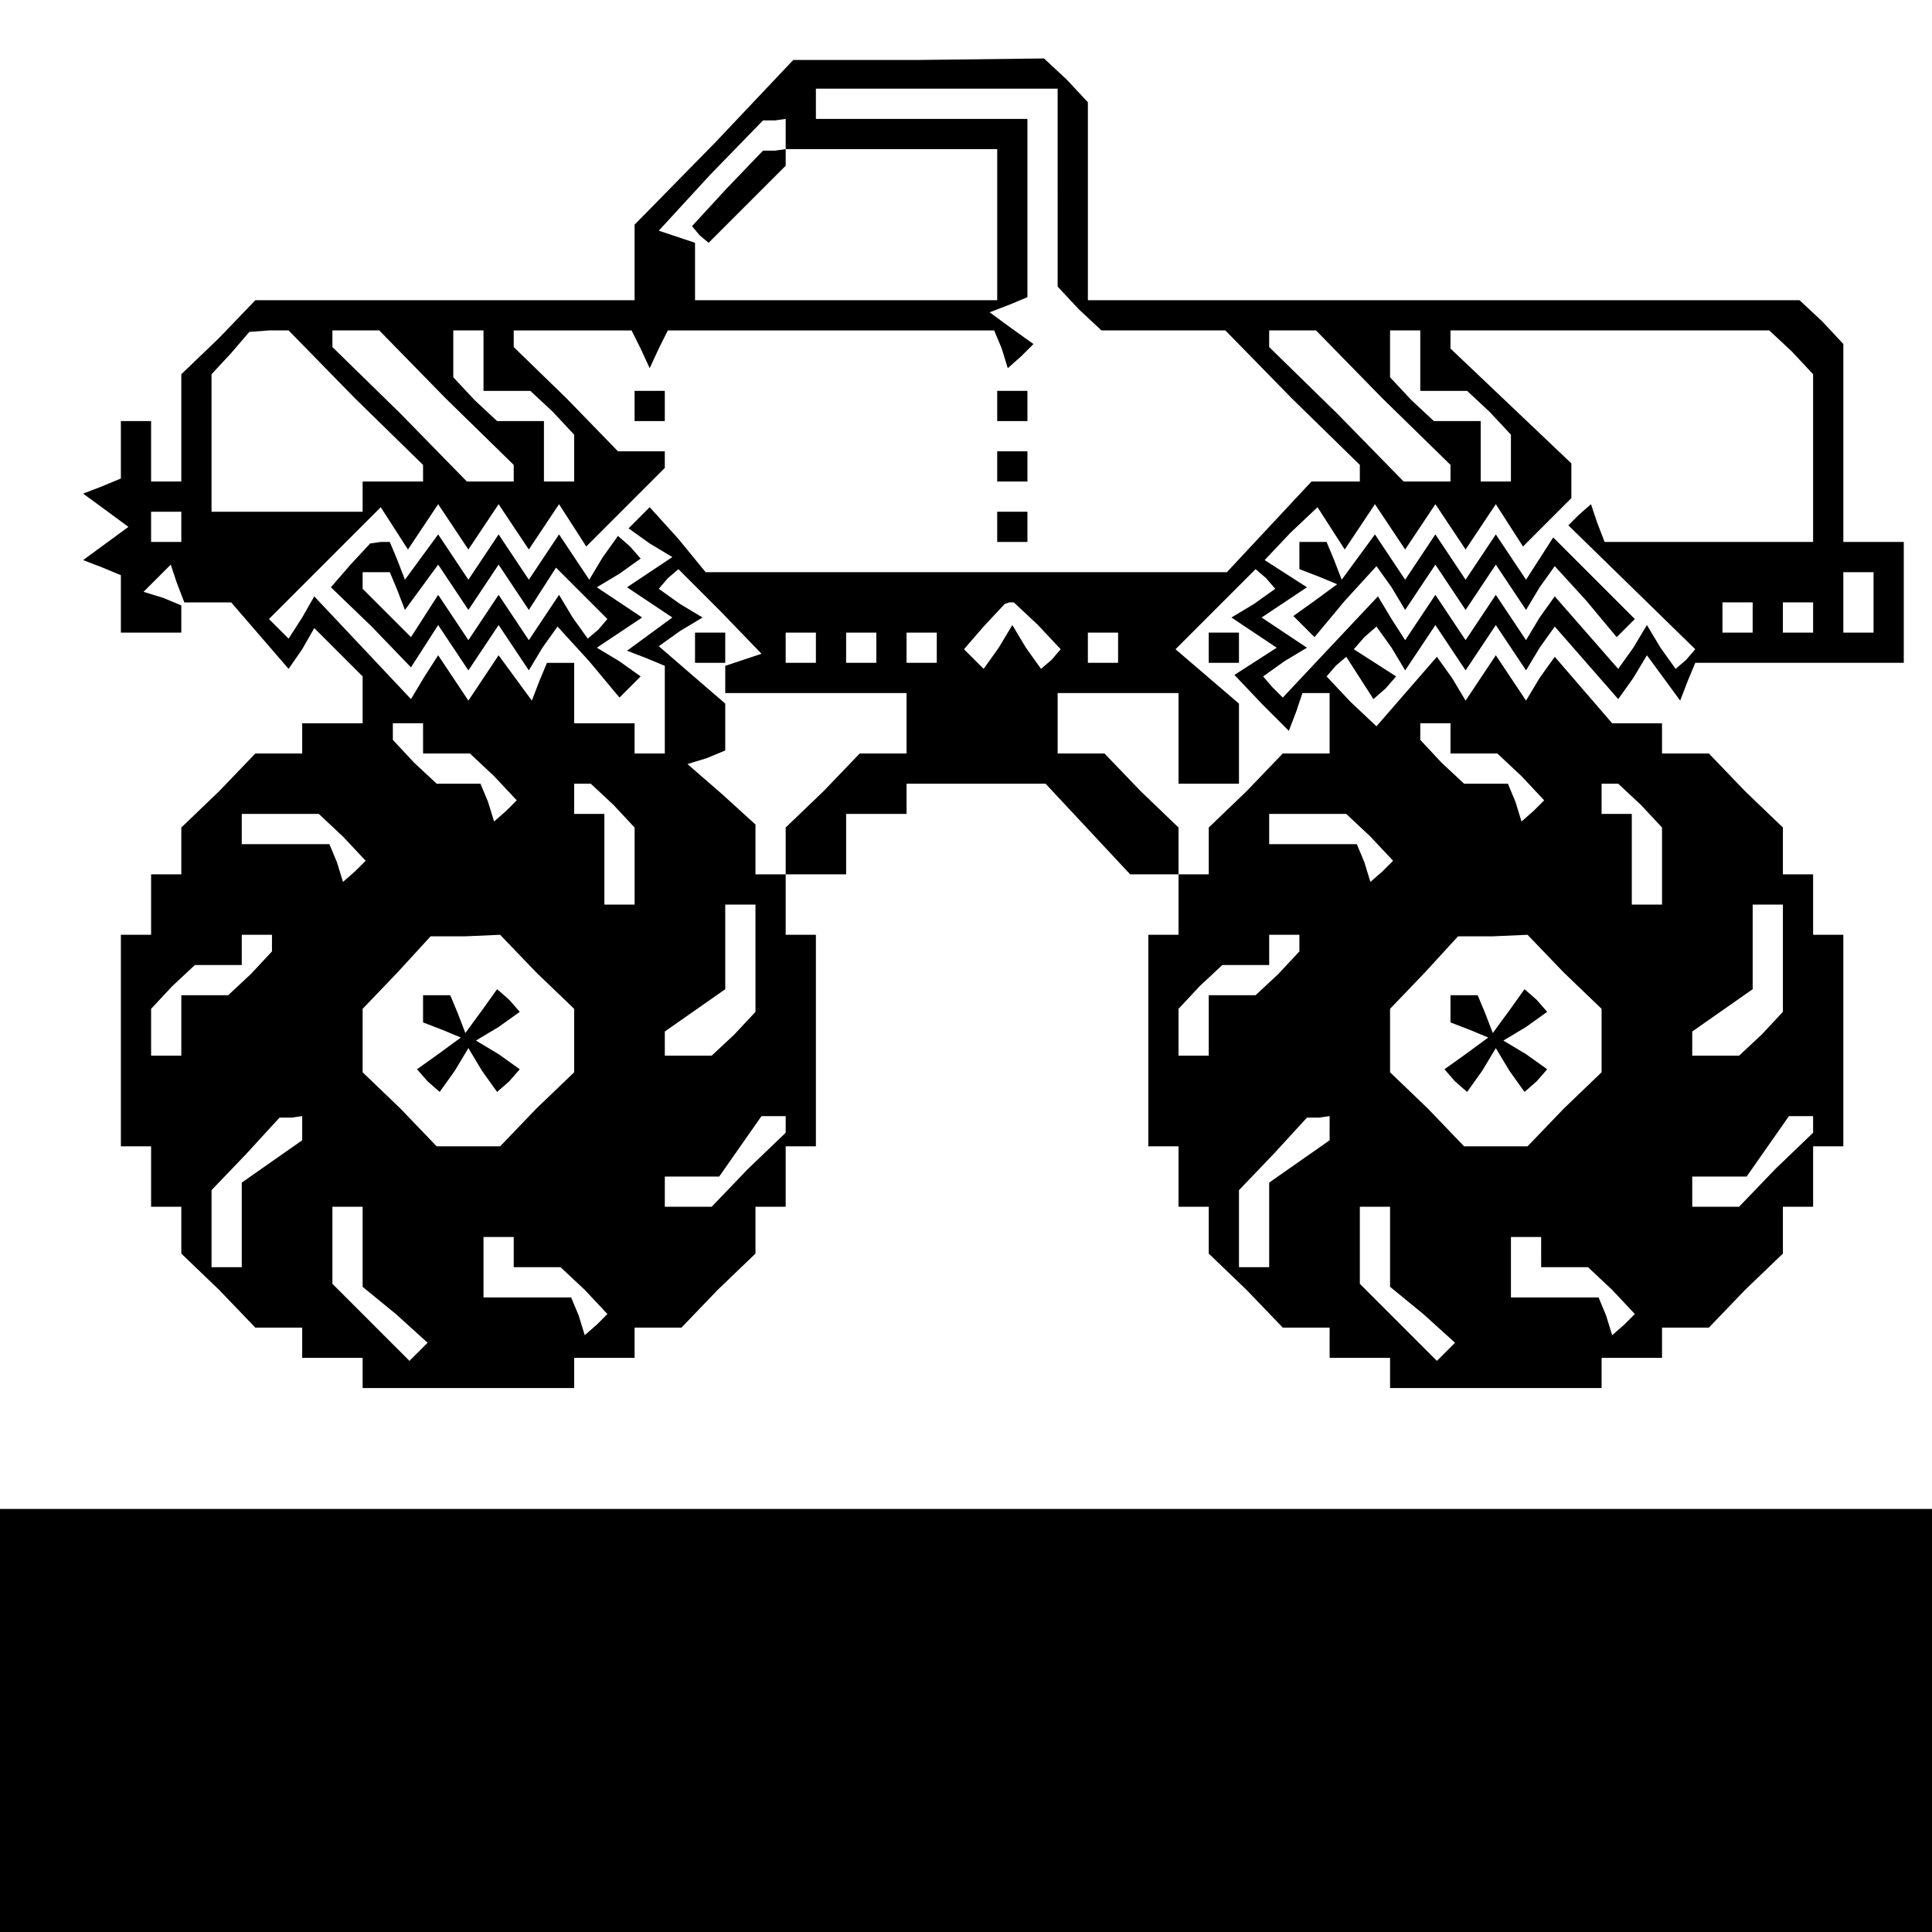 <?xml version="1.0" standalone="no"?>
<!DOCTYPE svg PUBLIC "-//W3C//DTD SVG 20010904//EN"
 "http://www.w3.org/TR/2001/REC-SVG-20010904/DTD/svg10.dtd">
<svg version="1.0" xmlns="http://www.w3.org/2000/svg"
 width="468pt" height="468pt" viewBox="0 0 468 468"
 preserveAspectRatio="xMidYMid meet">
<g transform="translate(0,468) scale(0.366,-0.366)"
fill="#000000" stroke="none">
<path d="M473 1184 l-53 -54 0 -25 0 -25 -125 0 -126 0 -24 -25 -25 -24 0 -36
0 -35 -10 0 -10 0 0 20 0 20 -10 0 -10 0 0 -19 0 -19 -12 -5 -13 -5 15 -11 15
-11 -15 -11 -15 -11 13 -5 12 -5 0 -19 0 -19 20 0 20 0 0 9 0 9 -12 5 -13 4 9
9 9 9 4 -12 5 -13 15 0 16 0 19 -22 19 -22 9 13 8 14 16 -16 16 -16 0 -15 0
-16 -20 0 -20 0 0 -10 0 -10 -15 0 -16 0 -24 -25 -25 -24 0 -16 0 -15 -10 0
-10 0 0 -20 0 -20 -10 0 -10 0 0 -70 0 -70 10 0 10 0 0 -20 0 -20 10 0 10 0 0
-15 0 -16 25 -24 24 -25 16 0 15 0 0 -10 0 -10 20 0 20 0 0 -10 0 -10 70 0 70
0 0 10 0 10 20 0 20 0 0 10 0 10 15 0 16 0 24 25 25 24 0 16 0 15 10 0 10 0 0
20 0 20 10 0 10 0 0 70 0 70 -10 0 -10 0 0 20 0 20 -10 0 -10 0 0 16 0 17 -22
20 -23 20 13 4 12 5 0 15 0 16 -22 19 -22 19 14 10 15 9 -15 9 -14 10 6 7 7 6
28 -28 27 -28 -12 -4 -12 -4 0 -9 0 -9 60 0 60 0 0 -20 0 -20 -15 0 -16 0 -24
-25 -25 -24 0 -16 0 -15 20 0 20 0 0 20 0 20 20 0 20 0 0 10 0 10 46 0 46 0
28 -30 28 -30 16 0 16 0 0 15 0 16 -25 24 -24 25 -16 0 -15 0 0 20 0 20 40 0
40 0 0 -30 0 -30 20 0 20 0 0 26 0 27 -21 18 -21 18 27 27 26 26 7 -6 6 -7
-14 -10 -15 -9 15 -10 15 -10 -14 -9 -14 -9 18 -19 18 -18 5 13 4 12 9 0 9 0
0 -20 0 -20 -15 0 -16 0 -24 -25 -25 -24 0 -16 0 -15 -10 0 -10 0 0 -20 0 -20
-10 0 -10 0 0 -70 0 -70 10 0 10 0 0 -20 0 -20 10 0 10 0 0 -15 0 -16 25 -24
24 -25 16 0 15 0 0 -10 0 -10 20 0 20 0 0 -10 0 -10 70 0 70 0 0 10 0 10 20 0
20 0 0 10 0 10 15 0 16 0 24 25 25 24 0 16 0 15 10 0 10 0 0 20 0 20 10 0 10
0 0 70 0 70 -10 0 -10 0 0 20 0 20 -10 0 -10 0 0 15 0 16 -25 24 -24 25 -16 0
-15 0 0 10 0 10 -16 0 -17 0 -19 22 -19 22 -10 -14 -9 -15 -10 15 -10 15 -10
-15 -10 -15 -9 15 -10 14 -20 -23 -20 -23 -17 16 -16 17 6 7 7 6 9 -14 9 -14
8 7 7 8 -14 9 -14 9 7 8 8 7 10 -14 9 -15 10 15 10 15 10 -15 10 -15 10 15 10
15 10 -15 10 -15 9 15 10 14 21 -24 21 -24 10 14 9 15 11 -15 11 -15 5 13 5
12 69 0 69 0 0 40 0 40 -20 0 -20 0 0 66 0 65 -14 15 -15 14 -235 0 -236 0 0
66 0 65 -14 15 -15 14 -83 -1 -83 0 -52 -55z m227 -30 l0 -65 14 -15 15 -14
41 0 41 0 44 -45 45 -44 0 -6 0 -5 -16 0 -16 0 -28 -30 -28 -30 -172 0 -173 0
-18 22 -19 21 -7 -7 -7 -7 14 -10 15 -9 -15 -10 -15 -10 15 -10 15 -10 -15
-11 -15 -11 13 -5 12 -5 0 -29 0 -29 -10 0 -10 0 0 10 0 10 -20 0 -20 0 0 20
0 20 -9 0 -9 0 -5 -12 -5 -13 -11 15 -11 15 -10 -15 -10 -15 -10 15 -10 15 -9
-14 -9 -15 -32 34 -32 34 -8 -14 -9 -14 -6 6 -7 7 37 37 37 37 9 -14 9 -14 10
15 10 15 10 -15 10 -15 10 15 10 15 10 -15 10 -15 10 15 10 15 9 -14 9 -14 26
26 26 26 0 6 0 5 -15 0 -16 0 -34 35 -35 34 0 6 0 5 39 0 39 0 6 -12 6 -13 6
13 6 12 108 0 108 0 5 -12 4 -13 9 8 8 8 -14 10 -15 11 13 5 12 5 0 59 0 59
-70 0 -70 0 0 10 0 10 80 0 80 0 0 -66z m-180 36 l0 -10 70 0 70 0 0 -50 0
-50 -100 0 -100 0 0 19 0 19 -12 4 -12 4 34 37 35 36 8 0 7 1 0 -10z m-285
-175 l45 -44 0 -6 0 -5 -20 0 -20 0 0 -10 0 -10 -50 0 -50 0 0 45 0 46 13 14
12 14 13 1 13 0 44 -45z m60 0 l45 -44 0 -6 0 -5 -15 0 -16 0 -44 45 -45 44 0
6 0 5 15 0 16 0 44 -45z m25 25 l0 -20 16 0 15 0 15 -14 14 -15 0 -15 0 -16
-10 0 -10 0 0 20 0 20 -16 0 -15 0 -15 14 -14 15 0 15 0 16 10 0 10 0 0 -20z
m595 -25 l45 -44 0 -6 0 -5 -15 0 -16 0 -44 45 -45 44 0 6 0 5 15 0 16 0 44
-45z m25 25 l0 -20 16 0 15 0 15 -14 14 -15 0 -15 0 -16 -10 0 -10 0 0 20 0
20 -16 0 -15 0 -15 14 -14 15 0 15 0 16 10 0 10 0 0 -20z m246 6 l14 -15 0
-55 0 -56 -69 0 -69 0 -5 13 -4 12 -8 -7 -7 -7 42 -41 42 -41 -6 -7 -7 -6 -10
14 -9 15 -9 -15 -10 -14 -21 24 -21 24 -10 -14 -9 -15 -10 15 -10 15 -10 -15
-10 -15 -10 15 -10 15 -10 -15 -10 -15 -9 14 -9 15 -32 -34 -31 -33 -7 7 -6 7
14 10 15 9 -15 10 -15 10 15 10 15 10 -14 9 -14 9 17 18 18 17 9 -14 9 -14 10
15 10 15 10 -15 10 -15 10 15 10 15 10 -15 10 -15 10 15 10 15 9 -14 9 -14 16
16 16 16 0 11 0 12 -40 38 -40 38 0 6 0 6 106 0 105 0 15 -14z m-1066 -116 l0
-10 -10 0 -10 0 0 10 0 10 10 0 10 0 0 -10z m1120 -50 l0 -20 -10 0 -10 0 0
20 0 20 10 0 10 0 0 -20z m-553 -15 l15 -16 -6 -7 -7 -6 -10 14 -9 15 -9 -15
-10 -14 -6 6 -7 7 13 15 14 15 3 1 3 0 16 -15z m473 5 l0 -10 -10 0 -10 0 0
10 0 10 10 0 10 0 0 -10z m40 0 l0 -10 -10 0 -10 0 0 10 0 10 10 0 10 0 0 -10z
m-660 -20 l0 -10 -10 0 -10 0 0 10 0 10 10 0 10 0 0 -10z m40 0 l0 -10 -10 0
-10 0 0 10 0 10 10 0 10 0 0 -10z m40 0 l0 -10 -10 0 -10 0 0 10 0 10 10 0 10
0 0 -10z m120 0 l0 -10 -10 0 -10 0 0 10 0 10 10 0 10 0 0 -10z m-460 -60 l0
-10 16 0 15 0 16 -15 15 -16 -7 -7 -8 -7 -4 13 -5 12 -15 0 -14 0 -15 14 -14
15 0 5 0 6 10 0 10 0 0 -10z m680 0 l0 -10 16 0 15 0 16 -15 15 -16 -7 -7 -8
-7 -4 13 -5 12 -15 0 -14 0 -15 14 -14 15 0 5 0 6 10 0 10 0 0 -10z m-554 -44
l14 -15 0 -25 0 -26 -10 0 -10 0 0 30 0 30 -10 0 -10 0 0 10 0 10 6 0 5 0 15
-14z m680 0 l14 -15 0 -25 0 -26 -10 0 -10 0 0 30 0 30 -10 0 -10 0 0 10 0 10
6 0 5 0 15 -14z m-859 -21 l15 -16 -7 -7 -8 -7 -4 13 -5 12 -29 0 -29 0 0 10
0 10 26 0 25 0 16 -15z m680 0 l15 -16 -7 -7 -8 -7 -4 13 -5 12 -29 0 -29 0 0
10 0 10 26 0 25 0 16 -15z m-407 -81 l0 -35 -14 -15 -15 -14 -15 0 -16 0 0 8
0 8 20 14 20 14 0 28 0 28 10 0 10 0 0 -36z m680 0 l0 -35 -14 -15 -15 -14
-15 0 -16 0 0 8 0 8 20 14 20 14 0 28 0 28 10 0 10 0 0 -36z m-1000 10 l0 -5
-14 -15 -15 -14 -15 0 -16 0 0 -20 0 -20 -10 0 -10 0 0 16 0 15 14 15 15 14
15 0 16 0 0 10 0 10 10 0 10 0 0 -6z m175 -19 l25 -24 0 -21 0 -21 -25 -24
-24 -25 -21 0 -21 0 -24 25 -25 24 0 21 0 21 23 24 22 24 23 0 23 1 24 -25z
m505 19 l0 -5 -14 -15 -15 -14 -15 0 -16 0 0 -20 0 -20 -10 0 -10 0 0 16 0 15
14 15 15 14 15 0 16 0 0 10 0 10 10 0 10 0 0 -6z m175 -19 l25 -24 0 -21 0
-21 -25 -24 -24 -25 -21 0 -21 0 -24 25 -25 24 0 21 0 21 23 24 22 24 23 0 23
1 24 -25z m-835 -103 l0 -8 -20 -14 -20 -14 0 -28 0 -28 -10 0 -10 0 0 25 0
26 23 24 22 24 8 0 7 1 0 -8z m320 3 l0 -6 -25 -24 -24 -25 -16 0 -15 0 0 10
0 10 18 0 18 0 14 20 14 20 8 0 8 0 0 -5z m360 -3 l0 -8 -20 -14 -20 -14 0
-28 0 -28 -10 0 -10 0 0 25 0 26 23 24 22 24 8 0 7 1 0 -8z m320 3 l0 -6 -25
-24 -24 -25 -16 0 -15 0 0 10 0 10 18 0 18 0 14 20 14 20 8 0 8 0 0 -5z m-960
-81 l0 -27 22 -18 21 -19 -6 -6 -6 -6 -25 25 -26 26 0 26 0 25 10 0 10 0 0
-26z m680 0 l0 -27 22 -18 21 -19 -6 -6 -6 -6 -25 25 -26 26 0 26 0 25 10 0
10 0 0 -26z m-580 -4 l0 -10 16 0 15 0 16 -15 15 -16 -7 -7 -8 -7 -4 13 -5 12
-29 0 -29 0 0 20 0 20 10 0 10 0 0 -10z m680 0 l0 -10 16 0 15 0 16 -15 15
-16 -7 -7 -8 -7 -4 13 -5 12 -29 0 -29 0 0 20 0 20 10 0 10 0 0 -10z"/>
<path d="M420 1010 l0 -10 10 0 10 0 0 10 0 10 -10 0 -10 0 0 -10z"/>
<path d="M660 1010 l0 -10 10 0 10 0 0 10 0 10 -10 0 -10 0 0 -10z"/>
<path d="M660 970 l0 -10 10 0 10 0 0 10 0 10 -10 0 -10 0 0 -10z"/>
<path d="M660 930 l0 -10 10 0 10 0 0 10 0 10 -10 0 -10 0 0 -10z"/>
<path d="M232 905 l-13 -15 27 -26 26 -27 9 14 9 14 10 -15 10 -15 10 15 10
15 10 -15 10 -15 9 15 10 14 21 -23 20 -24 7 7 7 7 -14 10 -15 9 15 10 15 10
-15 10 -15 10 15 9 14 10 -7 8 -8 7 -10 -14 -9 -15 -10 15 -10 15 -10 -15 -10
-15 -10 15 -10 15 -10 -15 -10 -15 -10 15 -10 15 -11 -15 -11 -15 -5 13 -5 12
-6 0 -7 -1 -13 -14z m31 -17 l5 -13 11 15 11 15 10 -15 10 -15 10 15 10 15 10
-15 10 -15 9 14 9 14 17 -17 17 -17 -6 -7 -7 -6 -10 14 -9 15 -10 -15 -10 -15
-10 15 -10 15 -10 -15 -10 -15 -10 15 -10 15 -9 -14 -9 -14 -16 16 -16 16 0 5
0 6 9 0 9 0 5 -12z"/>
<path d="M481 1154 l-23 -25 5 -6 6 -5 25 25 26 26 0 6 0 5 -7 -1 -8 0 -24
-25z"/>
<path d="M860 911 l0 -9 13 -5 12 -5 -15 -11 -14 -10 7 -7 7 -7 20 24 21 23
10 -14 9 -15 10 15 10 15 10 -15 10 -15 10 15 10 15 10 -15 10 -15 9 15 10 14
21 -23 20 -24 6 6 6 6 -27 27 -27 27 -9 -14 -9 -14 -10 15 -10 15 -10 -15 -10
-15 -10 15 -10 15 -10 -15 -10 -15 -10 15 -10 15 -11 -15 -11 -15 -5 13 -5 12
-9 0 -9 0 0 -9z"/>
<path d="M280 611 l0 -9 13 -5 12 -5 -15 -11 -14 -10 7 -8 8 -7 10 14 9 15 9
-15 10 -14 8 7 7 8 -14 10 -15 9 15 9 14 10 -7 8 -8 7 -10 -14 -11 -15 -5 13
-5 12 -9 0 -9 0 0 -9z"/>
<path d="M960 611 l0 -9 13 -5 12 -5 -15 -11 -14 -10 7 -8 8 -7 10 14 9 15 9
-15 10 -14 8 7 7 8 -14 10 -15 9 15 9 14 10 -7 8 -8 7 -10 -14 -11 -15 -5 13
-5 12 -9 0 -9 0 0 -9z"/>
<path d="M460 850 l0 -10 10 0 10 0 0 10 0 10 -10 0 -10 0 0 -10z"/>
<path d="M800 850 l0 -10 10 0 10 0 0 10 0 10 -10 0 -10 0 0 -10z"/>
<path d="M0 140 l0 -140 640 0 640 0 0 140 0 140 -640 0 -640 0 0 -140z"/>
</g>
</svg>
